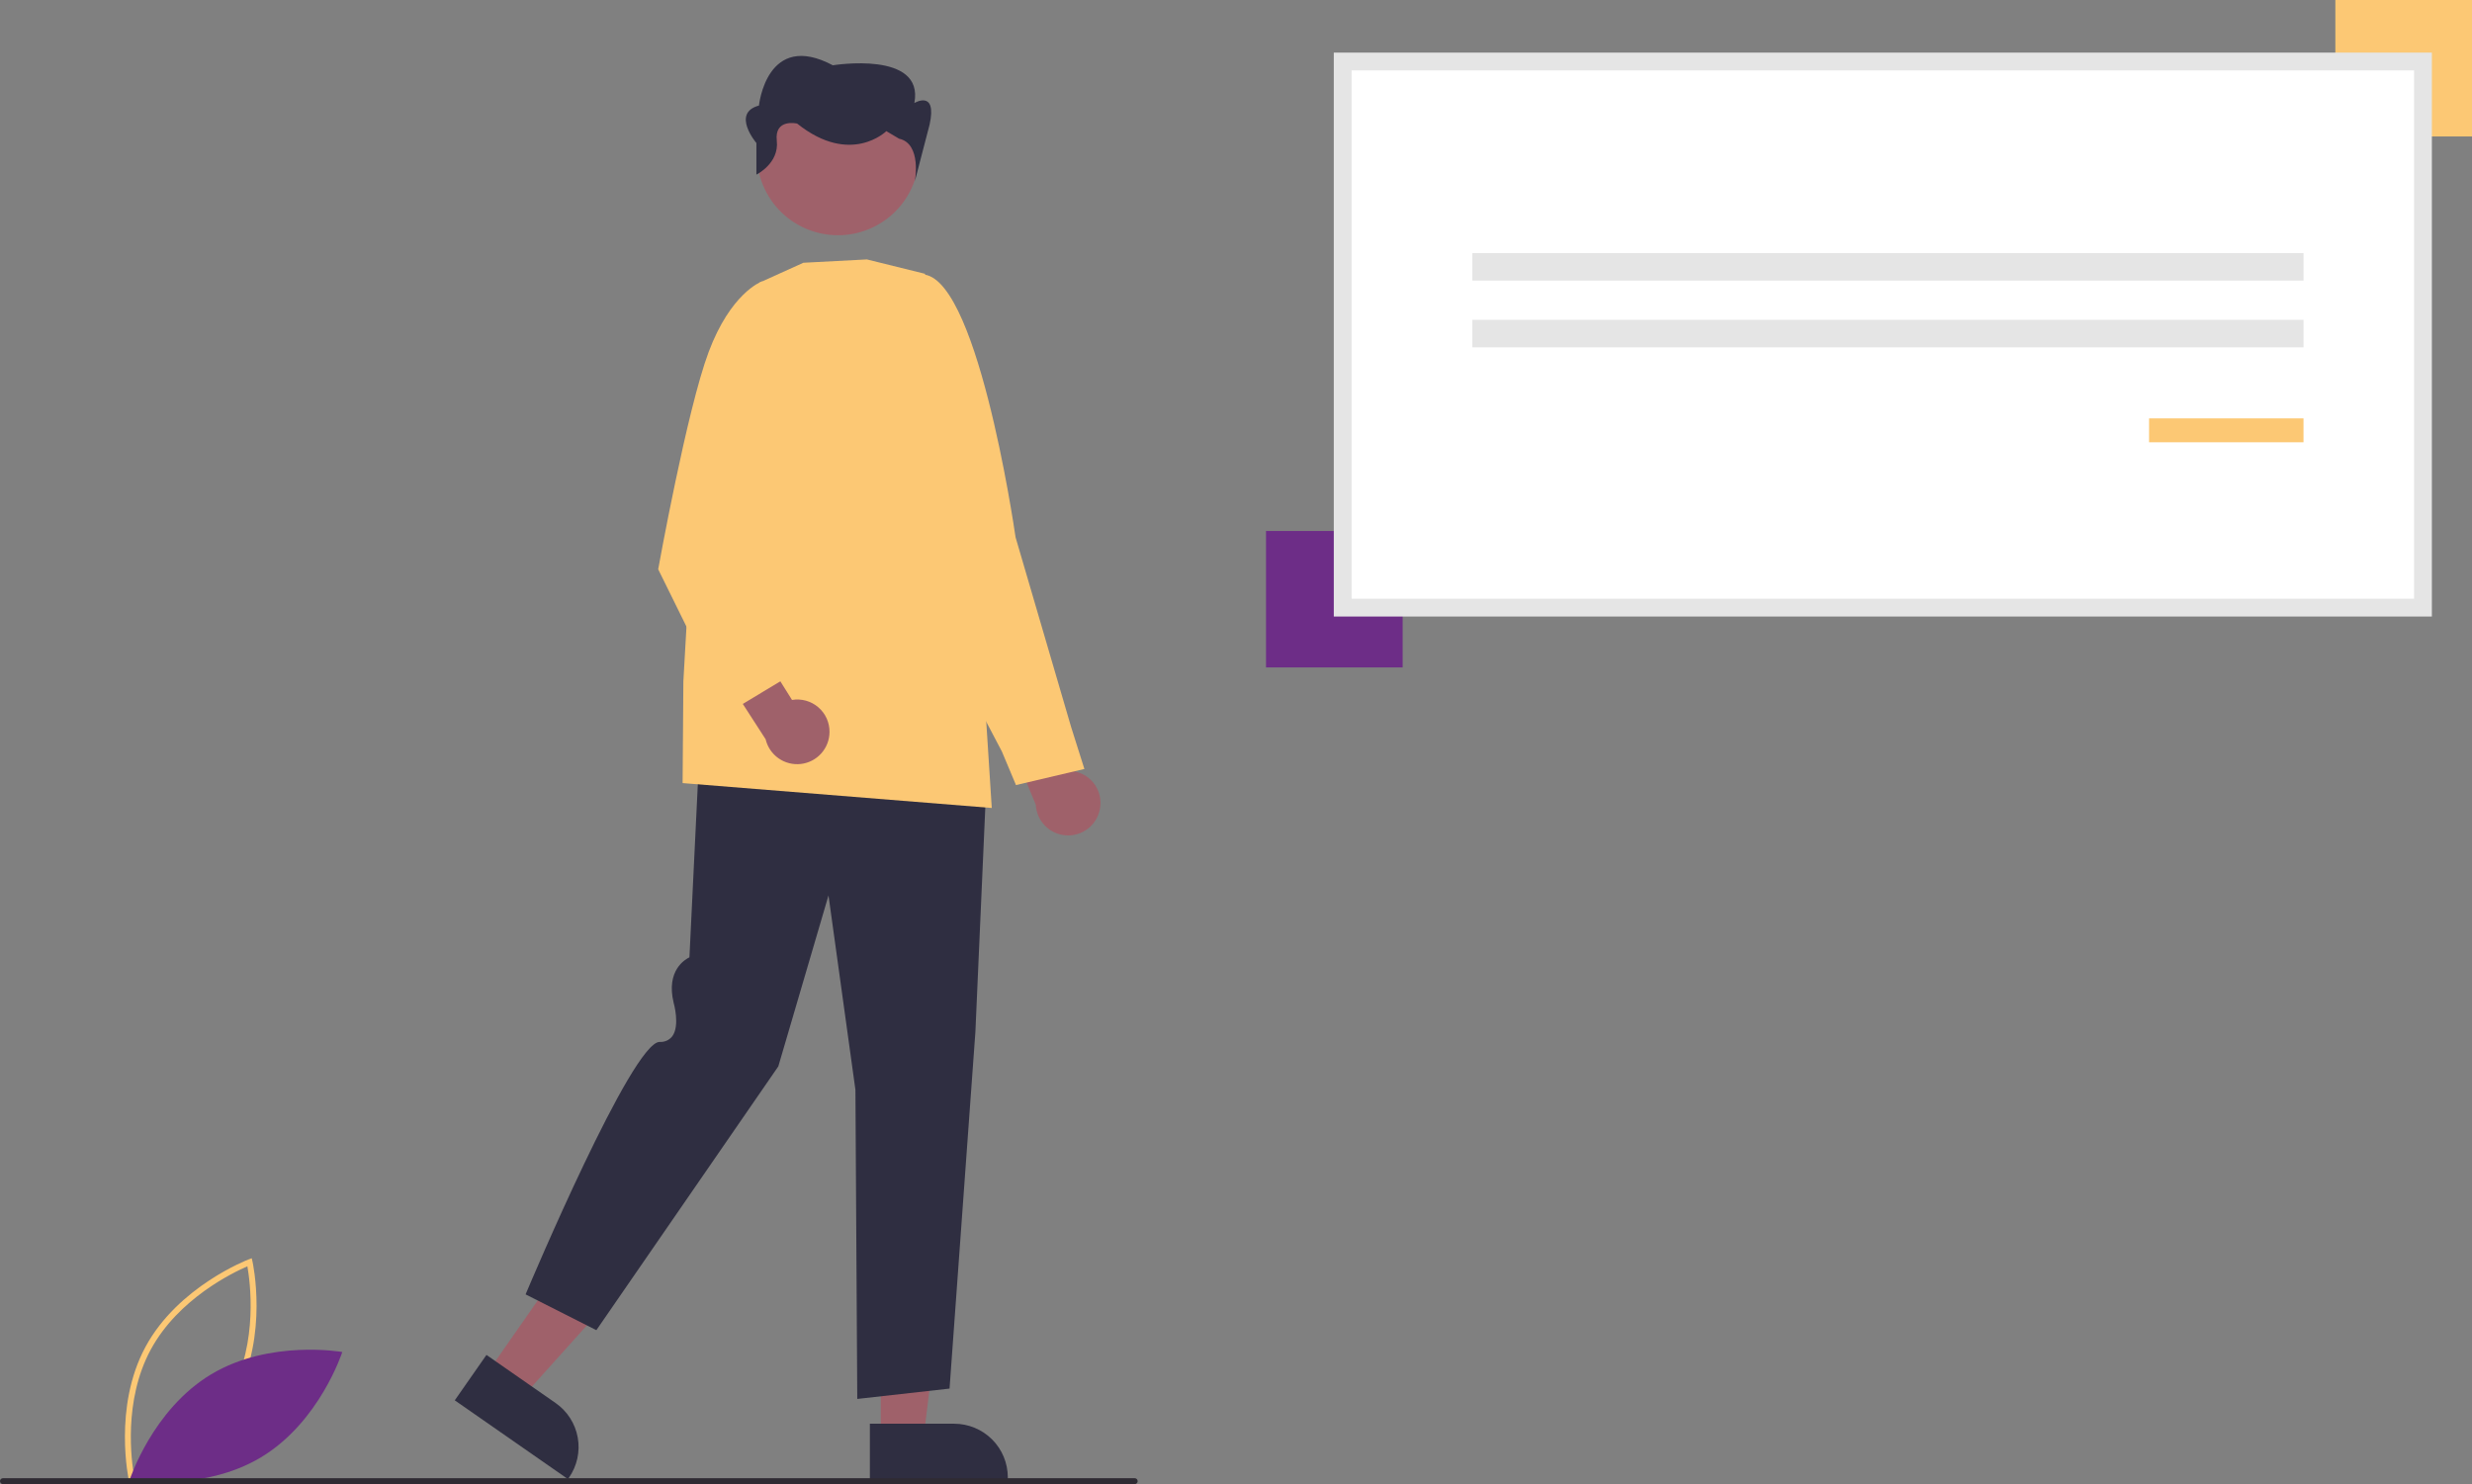 <svg width="806" height="484" viewBox="0 0 806 484" fill="none"
    xmlns="http://www.w3.org/2000/svg">
    <rect x="0" y="0" width="806" height="484" fill="#808080" stroke="none"/>
    <g clip-path="url(#clip0_122_376)">
        <path d="M42.052 482.918C41.998 482.681 36.784 458.931 47.434 439.205C58.083 419.48 80.816 410.781 81.045 410.695L82.084 410.306L82.329 411.387C82.383 411.625 87.598 435.375 76.948 455.101C66.299 474.826 43.565 483.525 43.337 483.611L42.297 484L42.052 482.918ZM80.659 412.945C76.105 414.902 58.133 423.464 49.139 440.123C40.143 456.785 42.857 476.488 43.723 481.361C48.274 479.409 66.239 470.86 75.243 454.183C84.238 437.522 81.525 417.82 80.659 412.945Z" fill="#FCC874"/>
        <path d="M68.809 448.181C49.671 459.681 42.3 482.523 42.3 482.523C42.3 482.523 65.959 486.72 85.097 475.22C104.236 463.72 111.606 440.878 111.606 440.878C111.606 440.878 87.948 436.681 68.809 448.181Z" fill="#6D2D87"/>
        <path d="M358.635 263.827C358.927 262.322 358.885 260.772 358.512 259.285C358.139 257.799 357.444 256.412 356.476 255.223C355.509 254.033 354.292 253.07 352.911 252.401C351.531 251.733 350.02 251.374 348.486 251.352L339.623 229.091L324.765 231.171L337.723 262.431C337.856 265.008 338.93 267.447 340.743 269.285C342.556 271.124 344.981 272.234 347.558 272.406C350.136 272.578 352.688 271.8 354.729 270.219C356.771 268.637 358.16 266.363 358.635 263.827Z" fill="#9F616A"/>
        <path d="M331.262 256.005L326.658 245.041L297.97 190.499L299.53 89.577L299.829 89.538C318.186 87.115 330.607 171.593 331.126 175.191L349.253 237.107L353.567 250.754L331.262 256.005Z" fill="#FCC874"/>
        <path d="M287.181 468.815L301.129 468.814L307.764 415.079L287.178 415.08L287.181 468.815Z" fill="#9F616A"/>
        <path d="M283.622 464.266L311.092 464.265H311.093C315.736 464.266 320.189 466.108 323.472 469.387C326.755 472.665 328.599 477.112 328.599 481.749V482.317L283.623 482.319L283.622 464.266Z" fill="#2F2E41"/>
        <path d="M158.928 447.589L170.372 455.554L206.577 415.258L189.687 403.502L158.928 447.589Z" fill="#9F616A"/>
        <path d="M158.613 441.826L181.15 457.511L181.151 457.512C184.96 460.163 187.559 464.217 188.375 468.782C189.192 473.347 188.159 478.049 185.505 481.853L185.18 482.319L148.279 456.637L158.613 441.826Z" fill="#2F2E41"/>
        <path d="M279.515 456.184L278.912 355.381L270.135 291.996L253.772 347.737L253.741 347.783L194.444 433.762L171.37 422.086L171.497 421.786C172.907 418.437 206.133 339.765 215.064 339.765C215.844 339.819 216.625 339.684 217.341 339.369C218.057 339.055 218.685 338.572 219.172 337.961C221.794 334.466 219.659 327.047 219.637 326.973C217.081 316.385 223.509 312.779 224.789 312.177L228.233 241.179L228.59 241.204L321.944 247.744L318.027 336.51L309.602 452.811L309.313 452.844L279.515 456.184Z" fill="#2F2E41"/>
        <path d="M323.37 263.476L322.966 263.443L222.566 255.36L222.814 222.182L227.728 135.551L227.756 135.491L247.768 92.098L261.954 85.683L282.651 84.595L282.702 84.608L301.591 89.281L321.24 230.159L323.37 263.476Z" fill="#FCC874"/>
        <path d="M285.895 73.474C298.705 66.48 303.413 50.439 296.41 37.644C289.407 24.85 273.346 20.148 260.536 27.142C247.726 34.136 243.018 50.178 250.02 62.972C257.023 75.766 273.084 80.468 285.895 73.474Z" fill="#9F616A"/>
        <path d="M246.63 56.935V46.649C246.63 46.649 238.324 36.879 247.461 34.417C247.461 34.417 249.953 9.806 271.548 21.292C271.548 21.292 301.449 16.369 298.127 33.597C298.127 33.597 305.602 29.099 303.11 40.585L298.291 59.085C298.291 59.085 300.619 46.864 293.143 45.224L288.99 42.763C288.99 42.763 277.362 54.248 259.92 40.301C259.92 40.301 252.445 38.519 253.275 45.903C254.106 53.286 246.63 56.935 246.63 56.935Z" fill="#2F2E41"/>
        <path d="M270.463 238.699C270.48 237.167 270.16 235.649 269.526 234.253C268.892 232.858 267.959 231.618 266.793 230.621C265.628 229.625 264.257 228.895 262.779 228.485C261.301 228.074 259.75 227.993 258.237 228.245L245.518 207.935L231.275 212.644L249.639 241.074C250.233 243.586 251.728 245.792 253.842 247.276C255.956 248.76 258.541 249.417 261.108 249.125C263.674 248.832 266.044 247.609 267.769 245.687C269.493 243.766 270.451 241.279 270.463 238.699Z" fill="#9F616A"/>
        <path d="M237.614 232.297L214.604 185.639L214.625 185.525C214.717 185.009 223.979 133.645 231.063 114.765C238.192 95.766 247.95 91.951 248.362 91.798L248.568 91.722L257.317 100.103L245.197 180.9L258.261 219.867L237.614 232.297Z" fill="#FCC874"/>
        <path d="M806 0H761.448V44.496H806V0Z" fill="#FCC874"/>
        <path d="M457.336 173.149H412.785V217.645H457.336V173.149Z" fill="#6D2D87"/>
        <path d="M437.791 198.146H790.013V20.056H437.791V198.146Z" fill="white"/>
        <path d="M792.919 201.048H434.885V17.154H792.919V201.048ZM440.696 195.245H787.108V22.958H440.696V195.245Z" fill="#E5E5E5"/>
        <path d="M751.064 82.527H480.069V91.503H751.064V82.527Z" fill="#E5E5E5"/>
        <path d="M751.064 104.294H480.069V113.27H751.064V104.294Z" fill="#E5E5E5"/>
        <path d="M751.064 136.435H700.702V144.224H751.064V136.435Z" fill="#FCC874"/>
        <path d="M369.971 483.961H0.969C0.712 483.961 0.465 483.859 0.284 483.678C0.102 483.496 0 483.25 0 482.994C0 482.737 0.102 482.491 0.284 482.31C0.465 482.128 0.712 482.026 0.969 482.026H369.971C370.228 482.026 370.474 482.128 370.656 482.31C370.837 482.491 370.939 482.737 370.939 482.994C370.939 483.25 370.837 483.496 370.656 483.678C370.474 483.859 370.228 483.961 369.971 483.961Z" fill="#2F2B33"/>
    </g>
    <defs>
        <clipPath id="clip0_122_376">
            <rect width="806" height="484" fill="white"/>
        </clipPath>
    </defs>
</svg>
